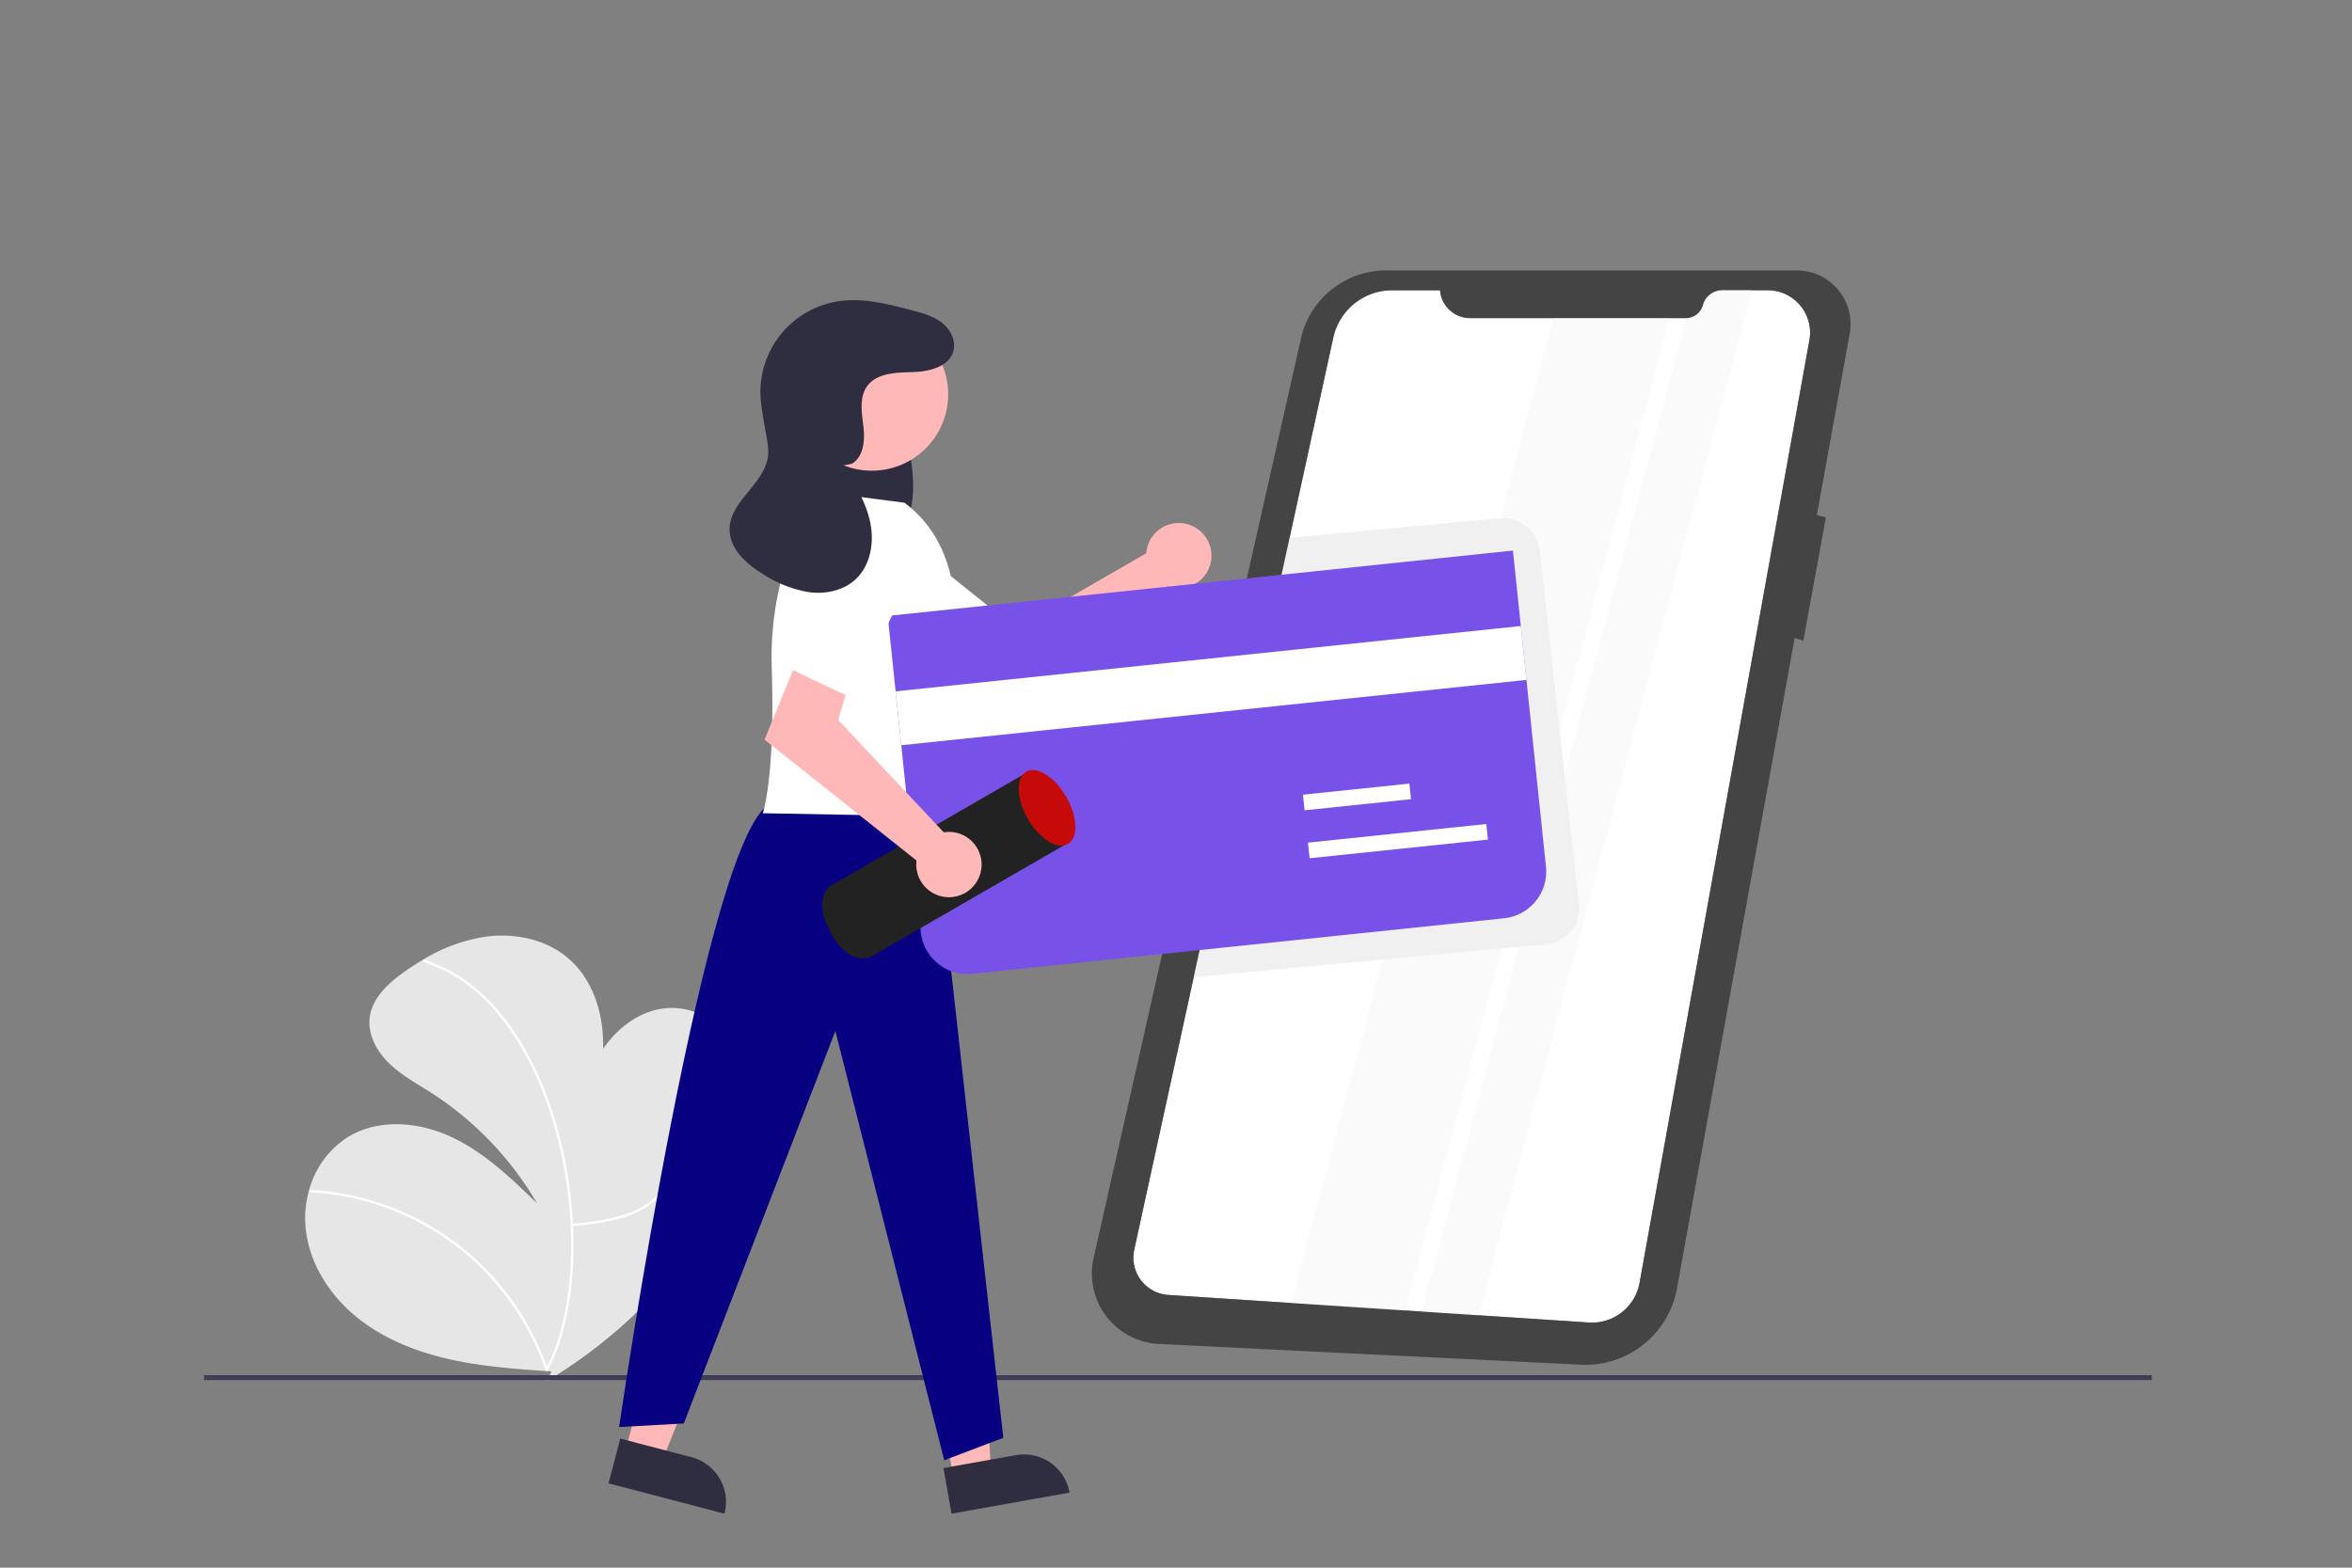 <svg xmlns="http://www.w3.org/2000/svg" xmlns:xlink="http://www.w3.org/1999/xlink" width="600" height="400" viewBox="0 0 600 400">
  <rect x="0" y="0" width="600" height="400" fill="#808080" stroke="none"/>
  <defs>
    <clipPath id="clip-아트보드_2">
      <rect width="600" height="400"/>
    </clipPath>
  </defs>
  <g id="아트보드_2" data-name="아트보드 – 2" clip-path="url(#clip-아트보드_2)">
    <g id="그룹_24" data-name="그룹 24" transform="translate(-24 14)">
      <path id="패스_150" data-name="패스 150" d="M690.617,136.395H678.4a15.38,15.38,0,0,0-15.026,12.1L612.6,381.207a9.53,9.53,0,0,0,8.687,11.541l107.271,7.03a12.342,12.342,0,0,0,12.954-10.128l43.325-240.53A10.81,10.81,0,0,0,774.2,136.395H762.6a5.1,5.1,0,0,0-4.926,3.775h0a4.5,4.5,0,0,1-4.349,3.333H698.293A7.7,7.7,0,0,1,690.617,136.395Z" transform="translate(-299.252 -76.336)" fill="#fff"/>
      <g id="그룹_22" data-name="그룹 22" transform="translate(-57 -4)">
        <path id="패스_16" data-name="패스 16" d="M395.755,158H366.177L294.529,427.042h29.578Z" transform="translate(114 -97.582)" fill="#fafafa"/>
        <path id="패스_17" data-name="패스 17" d="M414.853,158H400.064L328.416,427.042h14.789Z" transform="translate(114 -97.582)" fill="#fafafa"/>
        <path id="패스_18" data-name="패스 18" d="M372.873,302.284l-24.039-87.846a9.507,9.507,0,0,0-11.541-6.486l-56.881,14.522L272.825,337.26l93.333-23.829A9.12,9.12,0,0,0,372.873,302.284Z" transform="translate(162.807 -135.91) rotate(9)" fill="#f0f0f0"/>
      </g>
      <path id="제외_2" data-name="제외 2" d="M-803.094,289.238h0c-.392,0-.791-.01-1.184-.029l-107.62-5.3a17.95,17.95,0,0,1-13.434-7.081,17.948,17.948,0,0,1-3.226-14.839l52.9-234.626a22.186,22.186,0,0,1,2.894-6.995,22.22,22.22,0,0,1,4.917-5.492,22.219,22.219,0,0,1,6.439-3.588A22.185,22.185,0,0,1-853.953,10h104.8a13.671,13.671,0,0,1,10.478,4.874,13.661,13.661,0,0,1,3,11.266l-8.376,46.3,2.3.574-5.741,31.441-2.232-.638L-779.728,269.7a23.675,23.675,0,0,1-2.911,7.842,23.708,23.708,0,0,1-5.258,6.182,23.732,23.732,0,0,1-7.015,4.053A23.618,23.618,0,0,1-803.094,289.238Zm-49.3-274.18a15.43,15.43,0,0,0-9.646,3.4,15.429,15.429,0,0,0-5.379,8.7l-50.773,232.711a9.518,9.518,0,0,0,1.7,7.762,9.519,9.519,0,0,0,6.99,3.778l107.272,7.031c.271.018.546.027.816.027a12.326,12.326,0,0,0,12.137-10.154l43.326-240.53a10.783,10.783,0,0,0-2.345-8.85,10.782,10.782,0,0,0-8.294-3.877h-11.593a5.109,5.109,0,0,0-4.926,3.776,4.513,4.513,0,0,1-4.35,3.334H-832.5a7.675,7.675,0,0,1-5.231-2.05,7.678,7.678,0,0,1-2.445-5.059Z" transform="translate(1231.536 45)" fill="#444"/>
    </g>
    <g id="그룹_32" data-name="그룹 32" transform="translate(0 -1)">
      <path id="패스_125" data-name="패스 125" d="M227.7,180.127q-.3,1.583-.722,3.135c-.03.12-.064.238-.1.358h-3.905a1.256,1.256,0,0,0-1.255,1.255v11.133c-.118.22-.238.439-.358.658-.62,1.129-1.265,2.246-1.925,3.348a127.27,127.27,0,0,1-43.674,43.649l1.061-2.394-1.169-.081c-8.468-.579-16.965-1.221-25.234-3.124-8.651-1.991-17.113-5.445-23.893-11.171s-11.753-13.907-12.443-22.757a25.966,25.966,0,0,1,.909-9.034,23.2,23.2,0,0,1,10.074-13.739c7.871-4.722,18.139-3.76,26.436.168s15.049,10.427,21.642,16.814a83.591,83.591,0,0,0-27.046-28.23c-3.685-2.359-7.6-4.459-10.728-7.515s-5.441-7.335-4.887-11.674c.629-4.921,4.66-8.656,8.7-11.536,1.613-1.151,3.278-2.242,4.995-3.246a43.25,43.25,0,0,1,15.619-5.774c7.5-1.077,15.594.557,21.341,5.489,6.475,5.558,9.131,14.52,8.878,23.094,3.989-5.8,10.142-10.239,17.09-10.427,7.214-.194,14.071,4.364,17.683,10.611S229.048,173.039,227.7,180.127Z" transform="translate(-36.165 109.661)" fill="#e6e6e6"/>
      <path id="패스_126" data-name="패스 126" d="M492.353,300.665a64.22,64.22,0,0,0,12.222-1.965,22.5,22.5,0,0,0,10.612-6.072c3.039-3.3,4.679-7.589,5.836-11.857.645-2.38,1.175-4.793,1.676-7.206q.814-3.928,1.447-7.892,1.259-7.889,1.8-15.87.065-.969.119-1.938c.022-.4-.6-.4-.62,0q-.443,7.868-1.592,15.674c-.756,5.113-1.724,10.2-2.952,15.225-1.04,4.254-2.387,8.574-5.055,12.116a20.3,20.3,0,0,1-10.017,6.788,55.337,55.337,0,0,1-12.3,2.239c-.509.048-.66.094-1.169.139C491.958,300.08,491.955,300.7,492.353,300.665Z" transform="translate(-346.459 13.208)" fill="#fff"/>
      <path id="패스_127" data-name="패스 127" d="M120.122,492.718a67.205,67.205,0,0,1,15.718,2.77,67.925,67.925,0,0,1,14.638,6.372A66.265,66.265,0,0,1,162.8,511.14a67.844,67.844,0,0,1,16.519,24.839q.327.862.631,1.733c.131.374.73.213.6-.165a67.859,67.859,0,0,0-6.582-13.69,68.737,68.737,0,0,0-9.445-11.9,67.025,67.025,0,0,0-12.058-9.623,68.447,68.447,0,0,0-30.391-10.1q-.976-.082-1.954-.135c-.4-.022-.4.6,0,.62Z" transform="translate(-40.937 -187.5)" fill="#fff"/>
      <path id="패스_128" data-name="패스 128" d="M282.278,165.283a36.525,36.525,0,0,1,9.588,4.686,45.026,45.026,0,0,1,8.185,7.269,60.258,60.258,0,0,1,6.778,9.341,79.688,79.688,0,0,1,5.389,10.957,99.124,99.124,0,0,1,3.925,11.917,112.039,112.039,0,0,1,3.59,24.973,99.192,99.192,0,0,1-.355,12.012,76.513,76.513,0,0,1-1.8,11.059,52.251,52.251,0,0,1-3.254,9.562q-.483,1.047-1.026,2.065c-.188.352.348.666.535.313a47.8,47.8,0,0,0,3.662-9.217,71.386,71.386,0,0,0,2.184-10.843,94.354,94.354,0,0,0,.722-11.988,110,110,0,0,0-.751-12.6,113.458,113.458,0,0,0-2.185-12.587,102.7,102.7,0,0,0-3.653-12.258,85.285,85.285,0,0,0-5.079-11.281,65.391,65.391,0,0,0-6.513-9.83,48.5,48.5,0,0,0-7.957-7.885,38.476,38.476,0,0,0-9.331-5.382q-1.227-.488-2.488-.883C282.061,164.565,281.9,165.163,282.278,165.283Z" transform="translate(-174.1 81.248)" fill="#fff"/>
    </g>
    <rect id="사각형_41" data-name="사각형 41" width="496.901" height="1.254" transform="translate(52.045 350.876)" fill="#3f3d56"/>
    <path id="패스_129" data-name="패스 129" d="M693.807,445.066a8.351,8.351,0,0,0-.19,1.3l-34.094,19.669-8.287-4.771L642.4,472.832l17.729,12.636,38.9-30.685a8.33,8.33,0,1,0-5.219-9.716Z" transform="translate(-401.203 -305.194)" fill="#ffb8b8"/>
    <path id="패스_130" data-name="패스 130" d="M608.185,456.954l26.845,19.133,12.007-15.054-26.1-20.939a10.575,10.575,0,0,0-15.23,2.11h0A10.575,10.575,0,0,0,608.185,456.954Z" transform="translate(-393.227 -305.014)" fill="#fff"/>
    <path id="패스_131" data-name="패스 131" d="M425.519,597.518l9.413,2.466,13.992-35.131-13.892-3.641Z" transform="translate(-265.977 -227.267)" fill="#ffb8b8"/>
    <path id="패스_132" data-name="패스 132" d="M0,0H30.581V11.815H11.815A11.815,11.815,0,0,1,0,0H0Z" transform="matrix(-0.967, -0.253, 0.253, -0.967, 184.818, 386.216)" fill="#2f2e41"/>
    <path id="패스_133" data-name="패스 133" d="M529.227,605.139l9.579-1.711-2.041-37.76-14.137,2.525Z" transform="translate(-286.013 -228.186)" fill="#ffb8b8"/>
    <path id="패스_134" data-name="패스 134" d="M0,0H30.581V11.815H11.815A11.815,11.815,0,0,1,0,0H0Z" transform="translate(272.85 380.838) rotate(169.872)" fill="#2f2e41"/>
    <path id="패스_135" data-name="패스 135" d="M616.83,394.939c2.36.575,4.281,2.98,5.434,5.766a40.2,40.2,0,0,1,2.146,9.059c.906,5.76,1.776,11.995-.1,17.329-2.2,6.252-8.049,9.526-13.126,7.988s-9.114-7.315-10.494-13.964a33.818,33.818,0,0,1,2.321-19.909c1.442-3.283,3.43-6.313,6.072-7.794a5.992,5.992,0,0,1,7.991,1.665" transform="translate(-392.478 -295.684)" fill="#2f2e41"/>
    <path id="패스_136" data-name="패스 136" d="M617.266,526.948,635.5,690.279,620.44,696,592.662,586.473,553.988,686.616l-16.486.916s22.62-155.822,39.383-159.363Z" transform="translate(-379.559 -323.415)" fill="#070081"/>
    <circle id="타원_19" data-name="타원 19" cx="19.493" cy="19.493" r="19.493" transform="translate(202.896 81.113)" fill="#ffb8b8"/>
    <path id="패스_137" data-name="패스 137" d="M619.839,431.414l-21.066-2.748s-13.738,16.486-12.822,44.878-2.29,37.093-2.29,37.093l43.922.794C621.234,502.7,647.791,452.559,619.839,431.414Z" transform="translate(-389.083 -303.136)" fill="#fff"/>
    <g id="그룹_36" data-name="그룹 36" transform="matrix(1, -0.017, 0.017, 1, -9.403, 5.647)">
      <path id="사각형_40" data-name="사각형 40" d="M0,0H160.365a0,0,0,0,1,0,0V81.085a12,12,0,0,1-12,12H12a12,12,0,0,1-12-12V0A0,0,0,0,1,0,0Z" transform="matrix(0.996, -0.087, 0.087, 0.996, 233.225, 155.464)" fill="#7852e8"/>
      <rect id="사각형_41-2" data-name="사각형 41" width="160.365" height="13.825" transform="matrix(0.996, -0.087, 0.087, 0.996, 234.912, 174.744)" fill="#fff"/>
      <line id="선_5" data-name="선 5" x2="27.295" transform="matrix(0.996, -0.087, 0.087, 0.996, 338.516, 204.87)" fill="none" stroke="#fff" stroke-width="4"/>
      <line id="선_7" data-name="선 7" x2="45.738" transform="matrix(0.996, -0.087, 0.087, 0.996, 339.588, 217.119)" fill="none" stroke="#fff" stroke-width="4"/>
    </g>
    <g id="그룹_34" data-name="그룹 34" transform="translate(109.075 203.79) rotate(-59)">
      <g id="패스_72" data-name="패스 72" transform="translate(87.621 129.353) rotate(119)" fill="none">
        <path d="M0,4.212S1.985,0,10.456,0,20.819,4.212,20.819,4.212V61.881s-.738,5.739-10.363,5.539S0,61.881,0,61.881Z" stroke="none"/>
        <path d="M 10.456 3 C 7.134 3 5.164 3.741 4.096 4.362 C 3.578 4.664 3.226 4.961 3 5.189 L 3 61.451 C 3.004 61.461 3.008 61.47 3.013 61.48 C 3.113 61.701 3.313 62.042 3.7 62.415 C 4.602 63.284 6.517 64.338 10.519 64.421 C 10.661 64.424 10.804 64.425 10.943 64.425 C 13.657 64.425 15.724 63.863 16.922 62.798 C 17.502 62.283 17.736 61.769 17.819 61.529 L 17.819 5.163 C 17.602 4.939 17.259 4.645 16.748 4.345 C 15.702 3.732 13.761 3 10.456 3 M 10.456 0 C 18.927 0 20.819 4.212 20.819 4.212 L 20.819 61.881 C 20.819 61.881 20.106 67.425 10.943 67.425 C 10.783 67.425 10.621 67.424 10.456 67.42 C 0.831 67.22 1.9073486328125e-06 61.881 1.9073486328125e-06 61.881 L 1.33514404296875e-05 4.212 C 1.33514404296875e-05 4.212 1.985 0 10.456 0 Z" stroke="none"/>
      </g>
      <g id="그룹_33" data-name="그룹 33" transform="translate(18.556 96.665)">
        <path id="패스_75" data-name="패스 75" d="M0,4.212S1.985,0,10.456,0,20.819,4.212,20.819,4.212V61.881s-.738,5.739-10.363,5.539S0,61.881,0,61.881Z" transform="translate(69.065 32.688) rotate(119)" fill="#222"/>
        <g id="패스_74" data-name="패스 74" transform="translate(70.935 33.418) rotate(119)" fill="#c60a0a">
          <path d="M 10.648 10.275 C 7.964 10.275 5.456 9.73 3.587 8.74 C 1.943 7.869 1 6.739 1 5.637 C 1 4.536 1.943 3.405 3.587 2.535 C 5.456 1.545 7.964 1 10.648 1 C 13.332 1 15.84 1.545 17.71 2.535 C 19.354 3.405 20.297 4.536 20.297 5.637 C 20.297 6.739 19.354 7.869 17.71 8.74 C 15.84 9.73 13.332 10.275 10.648 10.275 Z" stroke="none"/>
          <path d="M 10.648 2 C 8.161 2 5.758 2.517 4.055 3.419 C 2.787 4.09 2 4.94 2 5.637 C 2 6.335 2.787 7.185 4.055 7.856 C 5.758 8.758 8.161 9.275 10.648 9.275 C 13.136 9.275 15.539 8.758 17.242 7.856 C 18.509 7.185 19.297 6.335 19.297 5.637 C 19.297 4.94 18.509 4.09 17.242 3.419 C 15.539 2.517 13.136 2 10.648 2 M 10.648 -3.814697265625e-06 C 16.529 -3.814697265625e-06 21.297 2.524 21.297 5.637 C 21.297 8.751 16.529 11.275 10.648 11.275 C 4.767 11.275 -5.7220458984375e-06 8.751 -5.7220458984375e-06 5.637 C -5.7220458984375e-06 2.524 4.767 -3.814697265625e-06 10.648 -3.814697265625e-06 Z" stroke="none" fill="#c60a0a"/>
        </g>
      </g>
      <path id="패스_78" data-name="패스 78" d="M10.41,0c5.749,0,10.41,2.467,10.41,5.511s-4.661,5.511-10.41,5.511S0,8.555,0,5.511,4.661,0,10.41,0Z" transform="translate(87.735 129.417) rotate(119)" fill="none"/>
    </g>
    <path id="패스_138" data-name="패스 138" d="M631.274,526.59a8.329,8.329,0,0,0-1.311.113l-26.949-28.688,2.748-9.159-13.28-5.953-8.243,20.149,38.772,30.841a8.33,8.33,0,1,0,8.263-7.3Z" transform="translate(-389.202 -314.327)" fill="#ffb8b8"/>
    <path id="패스_139" data-name="패스 139" d="M603.068,444.482l-12.482,30.511,17.4,8.243,14.411-30.2a10.575,10.575,0,0,0-5.54-14.343h0A10.575,10.575,0,0,0,603.068,444.482Z" transform="translate(-390.512 -305.043)" fill="#fff"/>
    <path id="패스_140" data-name="패스 140" d="M604.174,408.741c3.055-1.762,3.38-6.012,2.965-9.514s-1.108-7.405.95-10.268c2.457-3.417,7.392-3.485,11.6-3.6s9.33-1.343,10.42-5.408c.72-2.686-.821-5.568-3.032-7.254s-4.978-2.432-7.667-3.14c-6.016-1.585-12.227-3.183-18.386-2.312a23.441,23.441,0,0,0-19.971,26.175c1,7.818,2.443,11.232,1.494,14.68-1.768,6.421-9.39,10.546-9.541,17.2-.119,5.208,4.481,9.226,8.97,11.87a30.115,30.115,0,0,0,11.505,4.368c4.1.491,8.52-.449,11.576-3.23,3.942-3.587,4.917-9.579,3.787-14.787s-4.03-9.833-6.9-14.325" transform="translate(-386.884 -290.412)" fill="#2f2e41"/>
  </g>
</svg>
